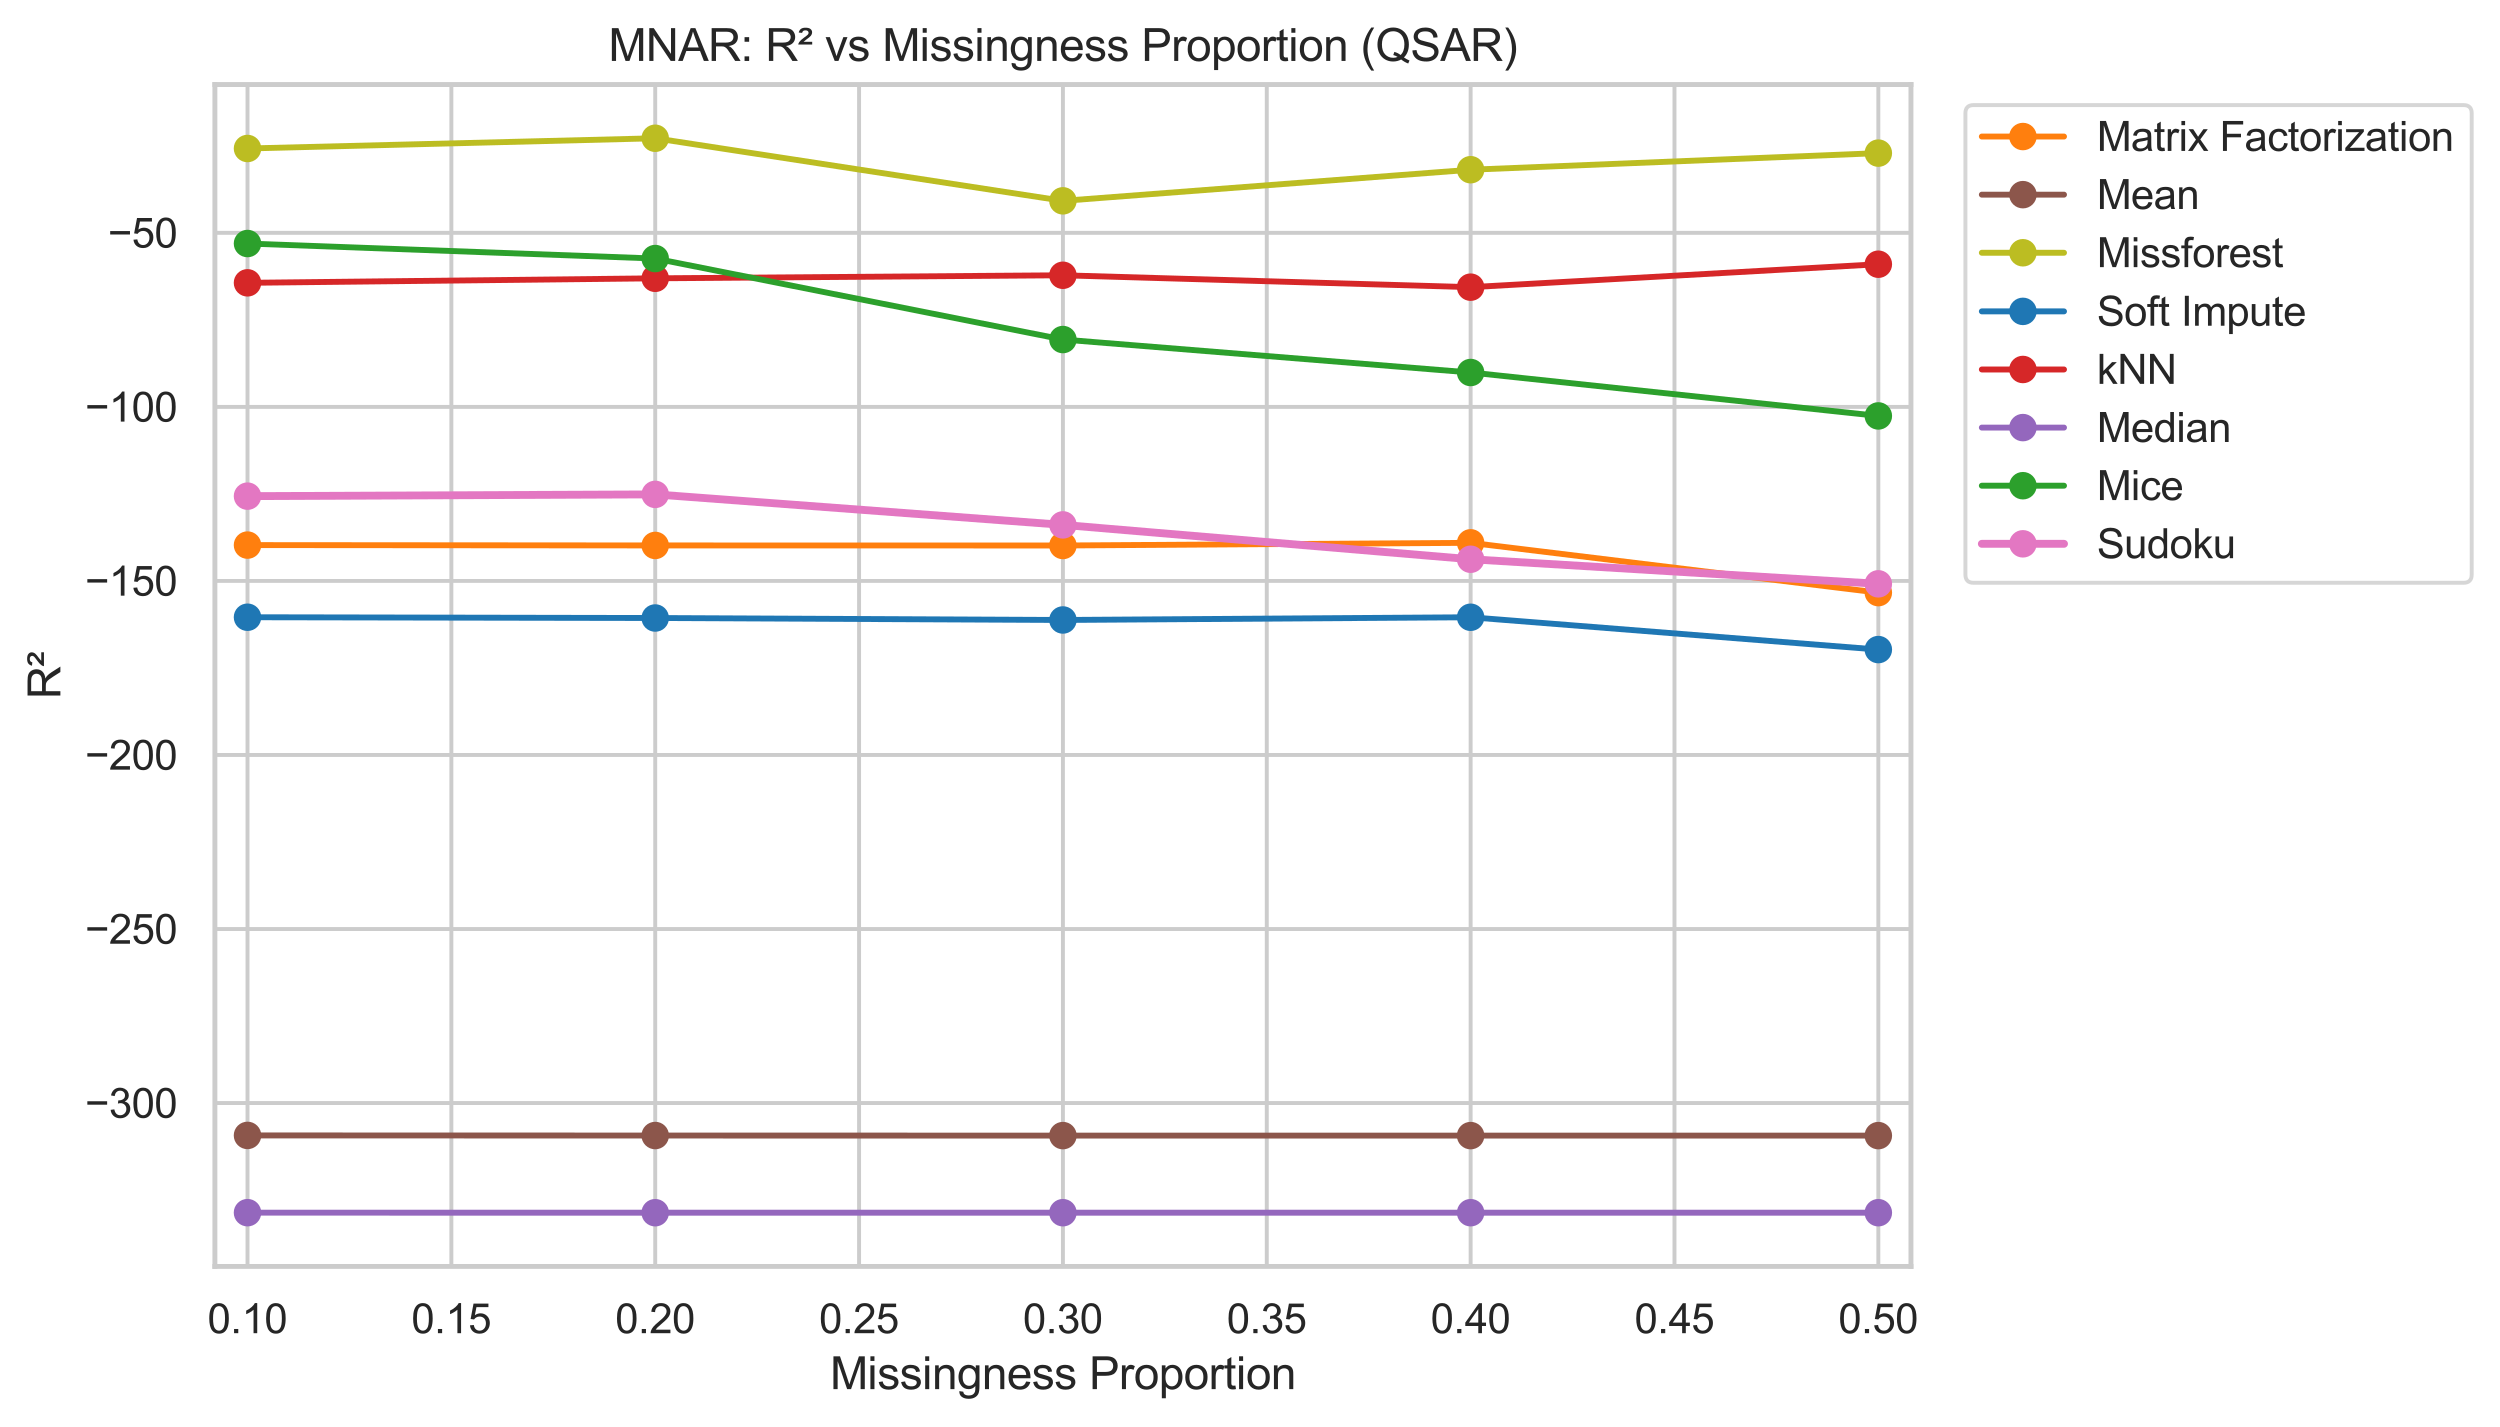 <?xml version="1.0" encoding="utf-8" standalone="no"?>
<!DOCTYPE svg PUBLIC "-//W3C//DTD SVG 1.1//EN"
  "http://www.w3.org/Graphics/SVG/1.1/DTD/svg11.dtd">
<svg xmlns:xlink="http://www.w3.org/1999/xlink" width="635.94pt" height="362.966pt" viewBox="0 0 635.94 362.966" xmlns="http://www.w3.org/2000/svg" version="1.1">
 <defs>
  <style type="text/css">*{stroke-linejoin: round; stroke-linecap: butt}</style>
 </defs>
 <g id="figure_1">
  <g id="patch_1">
   <path d="M 0 362.966 
L 635.94 362.966 
L 635.94 0 
L 0 0 
z
" style="fill: #ffffff"/>
  </g>
  <g id="axes_1">
   <g id="patch_2">
    <path d="M 54.663 322.149 
L 486.1 322.149 
L 486.1 21.506 
L 54.663 21.506 
z
" style="fill: #ffffff"/>
   </g>
   <g id="matplotlib.axis_1">
    <g id="xtick_1">
     <g id="line2d_1">
      <path d="M 62.96 322.149 
L 62.96 21.506 
" clip-path="url(#pd73a132322)" style="fill: none; stroke: #cccccc; stroke-linecap: round"/>
     </g>
     <g id="text_1">
      <!-- 0.10 -->
      <g style="fill: #262626" transform="translate(52.791 339.129) scale(0.104 -0.104)">
       <defs>
        <path id="ArialMT-30" d="M 266 2259 
Q 266 3072 433 3567 
Q 600 4063 929 4331 
Q 1259 4600 1759 4600 
Q 2128 4600 2406 4451 
Q 2684 4303 2865 4023 
Q 3047 3744 3150 3342 
Q 3253 2941 3253 2259 
Q 3253 1453 3087 958 
Q 2922 463 2592 192 
Q 2263 -78 1759 -78 
Q 1097 -78 719 397 
Q 266 969 266 2259 
z
M 844 2259 
Q 844 1131 1108 757 
Q 1372 384 1759 384 
Q 2147 384 2411 759 
Q 2675 1134 2675 2259 
Q 2675 3391 2411 3762 
Q 2147 4134 1753 4134 
Q 1366 4134 1134 3806 
Q 844 3388 844 2259 
z
" transform="scale(0.016)"/>
        <path id="ArialMT-2e" d="M 581 0 
L 581 641 
L 1222 641 
L 1222 0 
L 581 0 
z
" transform="scale(0.016)"/>
        <path id="ArialMT-31" d="M 2384 0 
L 1822 0 
L 1822 3584 
Q 1619 3391 1289 3197 
Q 959 3003 697 2906 
L 697 3450 
Q 1169 3672 1522 3987 
Q 1875 4303 2022 4600 
L 2384 4600 
L 2384 0 
z
" transform="scale(0.016)"/>
       </defs>
       <use xlink:href="#ArialMT-30"/>
       <use xlink:href="#ArialMT-2e" transform="translate(55.615 0)"/>
       <use xlink:href="#ArialMT-31" transform="translate(83.398 0)"/>
       <use xlink:href="#ArialMT-30" transform="translate(139.014 0)"/>
      </g>
     </g>
    </g>
    <g id="xtick_2">
     <g id="line2d_2">
      <path d="M 114.815 322.149 
L 114.815 21.506 
" clip-path="url(#pd73a132322)" style="fill: none; stroke: #cccccc; stroke-linecap: round"/>
     </g>
     <g id="text_2">
      <!-- 0.15 -->
      <g style="fill: #262626" transform="translate(104.647 339.129) scale(0.104 -0.104)">
       <defs>
        <path id="ArialMT-35" d="M 266 1200 
L 856 1250 
Q 922 819 1161 601 
Q 1400 384 1738 384 
Q 2144 384 2425 690 
Q 2706 997 2706 1503 
Q 2706 1984 2436 2262 
Q 2166 2541 1728 2541 
Q 1456 2541 1237 2417 
Q 1019 2294 894 2097 
L 366 2166 
L 809 4519 
L 3088 4519 
L 3088 3981 
L 1259 3981 
L 1013 2750 
Q 1425 3038 1878 3038 
Q 2478 3038 2890 2622 
Q 3303 2206 3303 1553 
Q 3303 931 2941 478 
Q 2500 -78 1738 -78 
Q 1113 -78 717 272 
Q 322 622 266 1200 
z
" transform="scale(0.016)"/>
       </defs>
       <use xlink:href="#ArialMT-30"/>
       <use xlink:href="#ArialMT-2e" transform="translate(55.615 0)"/>
       <use xlink:href="#ArialMT-31" transform="translate(83.398 0)"/>
       <use xlink:href="#ArialMT-35" transform="translate(139.014 0)"/>
      </g>
     </g>
    </g>
    <g id="xtick_3">
     <g id="line2d_3">
      <path d="M 166.67 322.149 
L 166.67 21.506 
" clip-path="url(#pd73a132322)" style="fill: none; stroke: #cccccc; stroke-linecap: round"/>
     </g>
     <g id="text_3">
      <!-- 0.20 -->
      <g style="fill: #262626" transform="translate(156.502 339.129) scale(0.104 -0.104)">
       <defs>
        <path id="ArialMT-32" d="M 3222 541 
L 3222 0 
L 194 0 
Q 188 203 259 391 
Q 375 700 629 1000 
Q 884 1300 1366 1694 
Q 2113 2306 2375 2664 
Q 2638 3022 2638 3341 
Q 2638 3675 2398 3904 
Q 2159 4134 1775 4134 
Q 1369 4134 1125 3890 
Q 881 3647 878 3216 
L 300 3275 
Q 359 3922 746 4261 
Q 1134 4600 1788 4600 
Q 2447 4600 2831 4234 
Q 3216 3869 3216 3328 
Q 3216 3053 3103 2787 
Q 2991 2522 2730 2228 
Q 2469 1934 1863 1422 
Q 1356 997 1212 845 
Q 1069 694 975 541 
L 3222 541 
z
" transform="scale(0.016)"/>
       </defs>
       <use xlink:href="#ArialMT-30"/>
       <use xlink:href="#ArialMT-2e" transform="translate(55.615 0)"/>
       <use xlink:href="#ArialMT-32" transform="translate(83.398 0)"/>
       <use xlink:href="#ArialMT-30" transform="translate(139.014 0)"/>
      </g>
     </g>
    </g>
    <g id="xtick_4">
     <g id="line2d_4">
      <path d="M 218.526 322.149 
L 218.526 21.506 
" clip-path="url(#pd73a132322)" style="fill: none; stroke: #cccccc; stroke-linecap: round"/>
     </g>
     <g id="text_4">
      <!-- 0.25 -->
      <g style="fill: #262626" transform="translate(208.357 339.129) scale(0.104 -0.104)">
       <use xlink:href="#ArialMT-30"/>
       <use xlink:href="#ArialMT-2e" transform="translate(55.615 0)"/>
       <use xlink:href="#ArialMT-32" transform="translate(83.398 0)"/>
       <use xlink:href="#ArialMT-35" transform="translate(139.014 0)"/>
      </g>
     </g>
    </g>
    <g id="xtick_5">
     <g id="line2d_5">
      <path d="M 270.381 322.149 
L 270.381 21.506 
" clip-path="url(#pd73a132322)" style="fill: none; stroke: #cccccc; stroke-linecap: round"/>
     </g>
     <g id="text_5">
      <!-- 0.30 -->
      <g style="fill: #262626" transform="translate(260.213 339.129) scale(0.104 -0.104)">
       <defs>
        <path id="ArialMT-33" d="M 269 1209 
L 831 1284 
Q 928 806 1161 595 
Q 1394 384 1728 384 
Q 2125 384 2398 659 
Q 2672 934 2672 1341 
Q 2672 1728 2419 1979 
Q 2166 2231 1775 2231 
Q 1616 2231 1378 2169 
L 1441 2663 
Q 1497 2656 1531 2656 
Q 1891 2656 2178 2843 
Q 2466 3031 2466 3422 
Q 2466 3731 2256 3934 
Q 2047 4138 1716 4138 
Q 1388 4138 1169 3931 
Q 950 3725 888 3313 
L 325 3413 
Q 428 3978 793 4289 
Q 1159 4600 1703 4600 
Q 2078 4600 2393 4439 
Q 2709 4278 2876 4000 
Q 3044 3722 3044 3409 
Q 3044 3113 2884 2869 
Q 2725 2625 2413 2481 
Q 2819 2388 3044 2092 
Q 3269 1797 3269 1353 
Q 3269 753 2831 336 
Q 2394 -81 1725 -81 
Q 1122 -81 723 278 
Q 325 638 269 1209 
z
" transform="scale(0.016)"/>
       </defs>
       <use xlink:href="#ArialMT-30"/>
       <use xlink:href="#ArialMT-2e" transform="translate(55.615 0)"/>
       <use xlink:href="#ArialMT-33" transform="translate(83.398 0)"/>
       <use xlink:href="#ArialMT-30" transform="translate(139.014 0)"/>
      </g>
     </g>
    </g>
    <g id="xtick_6">
     <g id="line2d_6">
      <path d="M 322.237 322.149 
L 322.237 21.506 
" clip-path="url(#pd73a132322)" style="fill: none; stroke: #cccccc; stroke-linecap: round"/>
     </g>
     <g id="text_6">
      <!-- 0.35 -->
      <g style="fill: #262626" transform="translate(312.068 339.129) scale(0.104 -0.104)">
       <use xlink:href="#ArialMT-30"/>
       <use xlink:href="#ArialMT-2e" transform="translate(55.615 0)"/>
       <use xlink:href="#ArialMT-33" transform="translate(83.398 0)"/>
       <use xlink:href="#ArialMT-35" transform="translate(139.014 0)"/>
      </g>
     </g>
    </g>
    <g id="xtick_7">
     <g id="line2d_7">
      <path d="M 374.092 322.149 
L 374.092 21.506 
" clip-path="url(#pd73a132322)" style="fill: none; stroke: #cccccc; stroke-linecap: round"/>
     </g>
     <g id="text_7">
      <!-- 0.40 -->
      <g style="fill: #262626" transform="translate(363.924 339.129) scale(0.104 -0.104)">
       <defs>
        <path id="ArialMT-34" d="M 2069 0 
L 2069 1097 
L 81 1097 
L 81 1613 
L 2172 4581 
L 2631 4581 
L 2631 1613 
L 3250 1613 
L 3250 1097 
L 2631 1097 
L 2631 0 
L 2069 0 
z
M 2069 1613 
L 2069 3678 
L 634 1613 
L 2069 1613 
z
" transform="scale(0.016)"/>
       </defs>
       <use xlink:href="#ArialMT-30"/>
       <use xlink:href="#ArialMT-2e" transform="translate(55.615 0)"/>
       <use xlink:href="#ArialMT-34" transform="translate(83.398 0)"/>
       <use xlink:href="#ArialMT-30" transform="translate(139.014 0)"/>
      </g>
     </g>
    </g>
    <g id="xtick_8">
     <g id="line2d_8">
      <path d="M 425.947 322.149 
L 425.947 21.506 
" clip-path="url(#pd73a132322)" style="fill: none; stroke: #cccccc; stroke-linecap: round"/>
     </g>
     <g id="text_8">
      <!-- 0.45 -->
      <g style="fill: #262626" transform="translate(415.779 339.129) scale(0.104 -0.104)">
       <use xlink:href="#ArialMT-30"/>
       <use xlink:href="#ArialMT-2e" transform="translate(55.615 0)"/>
       <use xlink:href="#ArialMT-34" transform="translate(83.398 0)"/>
       <use xlink:href="#ArialMT-35" transform="translate(139.014 0)"/>
      </g>
     </g>
    </g>
    <g id="xtick_9">
     <g id="line2d_9">
      <path d="M 477.803 322.149 
L 477.803 21.506 
" clip-path="url(#pd73a132322)" style="fill: none; stroke: #cccccc; stroke-linecap: round"/>
     </g>
     <g id="text_9">
      <!-- 0.50 -->
      <g style="fill: #262626" transform="translate(467.634 339.129) scale(0.104 -0.104)">
       <use xlink:href="#ArialMT-30"/>
       <use xlink:href="#ArialMT-2e" transform="translate(55.615 0)"/>
       <use xlink:href="#ArialMT-35" transform="translate(83.398 0)"/>
       <use xlink:href="#ArialMT-30" transform="translate(139.014 0)"/>
      </g>
     </g>
    </g>
    <g id="text_10">
     <!-- Missingness Proportion -->
     <g style="fill: #262626" transform="translate(211.141 353.366) scale(0.114 -0.114)">
      <defs>
       <path id="ArialMT-4d" d="M 475 0 
L 475 4581 
L 1388 4581 
L 2472 1338 
Q 2622 884 2691 659 
Q 2769 909 2934 1394 
L 4031 4581 
L 4847 4581 
L 4847 0 
L 4263 0 
L 4263 3834 
L 2931 0 
L 2384 0 
L 1059 3900 
L 1059 0 
L 475 0 
z
" transform="scale(0.016)"/>
       <path id="ArialMT-69" d="M 425 3934 
L 425 4581 
L 988 4581 
L 988 3934 
L 425 3934 
z
M 425 0 
L 425 3319 
L 988 3319 
L 988 0 
L 425 0 
z
" transform="scale(0.016)"/>
       <path id="ArialMT-73" d="M 197 991 
L 753 1078 
Q 800 744 1014 566 
Q 1228 388 1613 388 
Q 2000 388 2187 545 
Q 2375 703 2375 916 
Q 2375 1106 2209 1216 
Q 2094 1291 1634 1406 
Q 1016 1563 777 1677 
Q 538 1791 414 1992 
Q 291 2194 291 2438 
Q 291 2659 392 2848 
Q 494 3038 669 3163 
Q 800 3259 1026 3326 
Q 1253 3394 1513 3394 
Q 1903 3394 2198 3281 
Q 2494 3169 2634 2976 
Q 2775 2784 2828 2463 
L 2278 2388 
Q 2241 2644 2061 2787 
Q 1881 2931 1553 2931 
Q 1166 2931 1000 2803 
Q 834 2675 834 2503 
Q 834 2394 903 2306 
Q 972 2216 1119 2156 
Q 1203 2125 1616 2013 
Q 2213 1853 2448 1751 
Q 2684 1650 2818 1456 
Q 2953 1263 2953 975 
Q 2953 694 2789 445 
Q 2625 197 2315 61 
Q 2006 -75 1616 -75 
Q 969 -75 630 194 
Q 291 463 197 991 
z
" transform="scale(0.016)"/>
       <path id="ArialMT-6e" d="M 422 0 
L 422 3319 
L 928 3319 
L 928 2847 
Q 1294 3394 1984 3394 
Q 2284 3394 2536 3286 
Q 2788 3178 2913 3003 
Q 3038 2828 3088 2588 
Q 3119 2431 3119 2041 
L 3119 0 
L 2556 0 
L 2556 2019 
Q 2556 2363 2490 2533 
Q 2425 2703 2258 2804 
Q 2091 2906 1866 2906 
Q 1506 2906 1245 2678 
Q 984 2450 984 1813 
L 984 0 
L 422 0 
z
" transform="scale(0.016)"/>
       <path id="ArialMT-67" d="M 319 -275 
L 866 -356 
Q 900 -609 1056 -725 
Q 1266 -881 1628 -881 
Q 2019 -881 2231 -725 
Q 2444 -569 2519 -288 
Q 2563 -116 2559 434 
Q 2191 0 1641 0 
Q 956 0 581 494 
Q 206 988 206 1678 
Q 206 2153 378 2554 
Q 550 2956 876 3175 
Q 1203 3394 1644 3394 
Q 2231 3394 2613 2919 
L 2613 3319 
L 3131 3319 
L 3131 450 
Q 3131 -325 2973 -648 
Q 2816 -972 2473 -1159 
Q 2131 -1347 1631 -1347 
Q 1038 -1347 672 -1080 
Q 306 -813 319 -275 
z
M 784 1719 
Q 784 1066 1043 766 
Q 1303 466 1694 466 
Q 2081 466 2343 764 
Q 2606 1063 2606 1700 
Q 2606 2309 2336 2618 
Q 2066 2928 1684 2928 
Q 1309 2928 1046 2623 
Q 784 2319 784 1719 
z
" transform="scale(0.016)"/>
       <path id="ArialMT-65" d="M 2694 1069 
L 3275 997 
Q 3138 488 2766 206 
Q 2394 -75 1816 -75 
Q 1088 -75 661 373 
Q 234 822 234 1631 
Q 234 2469 665 2931 
Q 1097 3394 1784 3394 
Q 2450 3394 2872 2941 
Q 3294 2488 3294 1666 
Q 3294 1616 3291 1516 
L 816 1516 
Q 847 969 1125 678 
Q 1403 388 1819 388 
Q 2128 388 2347 550 
Q 2566 713 2694 1069 
z
M 847 1978 
L 2700 1978 
Q 2663 2397 2488 2606 
Q 2219 2931 1791 2931 
Q 1403 2931 1139 2672 
Q 875 2413 847 1978 
z
" transform="scale(0.016)"/>
       <path id="ArialMT-20" transform="scale(0.016)"/>
       <path id="ArialMT-50" d="M 494 0 
L 494 4581 
L 2222 4581 
Q 2678 4581 2919 4538 
Q 3256 4481 3484 4323 
Q 3713 4166 3852 3881 
Q 3991 3597 3991 3256 
Q 3991 2672 3619 2267 
Q 3247 1863 2275 1863 
L 1100 1863 
L 1100 0 
L 494 0 
z
M 1100 2403 
L 2284 2403 
Q 2872 2403 3119 2622 
Q 3366 2841 3366 3238 
Q 3366 3525 3220 3729 
Q 3075 3934 2838 4000 
Q 2684 4041 2272 4041 
L 1100 4041 
L 1100 2403 
z
" transform="scale(0.016)"/>
       <path id="ArialMT-72" d="M 416 0 
L 416 3319 
L 922 3319 
L 922 2816 
Q 1116 3169 1280 3281 
Q 1444 3394 1641 3394 
Q 1925 3394 2219 3213 
L 2025 2691 
Q 1819 2813 1613 2813 
Q 1428 2813 1281 2702 
Q 1134 2591 1072 2394 
Q 978 2094 978 1738 
L 978 0 
L 416 0 
z
" transform="scale(0.016)"/>
       <path id="ArialMT-6f" d="M 213 1659 
Q 213 2581 725 3025 
Q 1153 3394 1769 3394 
Q 2453 3394 2887 2945 
Q 3322 2497 3322 1706 
Q 3322 1066 3130 698 
Q 2938 331 2570 128 
Q 2203 -75 1769 -75 
Q 1072 -75 642 372 
Q 213 819 213 1659 
z
M 791 1659 
Q 791 1022 1069 705 
Q 1347 388 1769 388 
Q 2188 388 2466 706 
Q 2744 1025 2744 1678 
Q 2744 2294 2464 2611 
Q 2184 2928 1769 2928 
Q 1347 2928 1069 2612 
Q 791 2297 791 1659 
z
" transform="scale(0.016)"/>
       <path id="ArialMT-70" d="M 422 -1272 
L 422 3319 
L 934 3319 
L 934 2888 
Q 1116 3141 1344 3267 
Q 1572 3394 1897 3394 
Q 2322 3394 2647 3175 
Q 2972 2956 3137 2557 
Q 3303 2159 3303 1684 
Q 3303 1175 3120 767 
Q 2938 359 2589 142 
Q 2241 -75 1856 -75 
Q 1575 -75 1351 44 
Q 1128 163 984 344 
L 984 -1272 
L 422 -1272 
z
M 931 1641 
Q 931 1000 1190 694 
Q 1450 388 1819 388 
Q 2194 388 2461 705 
Q 2728 1022 2728 1688 
Q 2728 2322 2467 2637 
Q 2206 2953 1844 2953 
Q 1484 2953 1207 2617 
Q 931 2281 931 1641 
z
" transform="scale(0.016)"/>
       <path id="ArialMT-74" d="M 1650 503 
L 1731 6 
Q 1494 -44 1306 -44 
Q 1000 -44 831 53 
Q 663 150 594 308 
Q 525 466 525 972 
L 525 2881 
L 113 2881 
L 113 3319 
L 525 3319 
L 525 4141 
L 1084 4478 
L 1084 3319 
L 1650 3319 
L 1650 2881 
L 1084 2881 
L 1084 941 
Q 1084 700 1114 631 
Q 1144 563 1211 522 
Q 1278 481 1403 481 
Q 1497 481 1650 503 
z
" transform="scale(0.016)"/>
      </defs>
      <use xlink:href="#ArialMT-4d"/>
      <use xlink:href="#ArialMT-69" transform="translate(83.301 0)"/>
      <use xlink:href="#ArialMT-73" transform="translate(105.518 0)"/>
      <use xlink:href="#ArialMT-73" transform="translate(155.518 0)"/>
      <use xlink:href="#ArialMT-69" transform="translate(205.518 0)"/>
      <use xlink:href="#ArialMT-6e" transform="translate(227.734 0)"/>
      <use xlink:href="#ArialMT-67" transform="translate(283.35 0)"/>
      <use xlink:href="#ArialMT-6e" transform="translate(338.965 0)"/>
      <use xlink:href="#ArialMT-65" transform="translate(394.58 0)"/>
      <use xlink:href="#ArialMT-73" transform="translate(450.195 0)"/>
      <use xlink:href="#ArialMT-73" transform="translate(500.195 0)"/>
      <use xlink:href="#ArialMT-20" transform="translate(550.195 0)"/>
      <use xlink:href="#ArialMT-50" transform="translate(577.979 0)"/>
      <use xlink:href="#ArialMT-72" transform="translate(644.678 0)"/>
      <use xlink:href="#ArialMT-6f" transform="translate(677.979 0)"/>
      <use xlink:href="#ArialMT-70" transform="translate(733.594 0)"/>
      <use xlink:href="#ArialMT-6f" transform="translate(789.209 0)"/>
      <use xlink:href="#ArialMT-72" transform="translate(844.824 0)"/>
      <use xlink:href="#ArialMT-74" transform="translate(878.125 0)"/>
      <use xlink:href="#ArialMT-69" transform="translate(905.908 0)"/>
      <use xlink:href="#ArialMT-6f" transform="translate(928.125 0)"/>
      <use xlink:href="#ArialMT-6e" transform="translate(983.74 0)"/>
     </g>
    </g>
   </g>
   <g id="matplotlib.axis_2">
    <g id="ytick_1">
     <g id="line2d_10">
      <path d="M 54.663 280.59 
L 486.1 280.59 
" clip-path="url(#pd73a132322)" style="fill: none; stroke: #cccccc; stroke-linecap: round"/>
     </g>
     <g id="text_11">
      <!-- −300 -->
      <g style="fill: #262626" transform="translate(21.626 284.33) scale(0.104 -0.104)">
       <defs>
        <path id="ArialMT-2212" d="M 3381 1997 
L 356 1997 
L 356 2522 
L 3381 2522 
L 3381 1997 
z
" transform="scale(0.016)"/>
       </defs>
       <use xlink:href="#ArialMT-2212"/>
       <use xlink:href="#ArialMT-33" transform="translate(58.398 0)"/>
       <use xlink:href="#ArialMT-30" transform="translate(114.014 0)"/>
       <use xlink:href="#ArialMT-30" transform="translate(169.629 0)"/>
      </g>
     </g>
    </g>
    <g id="ytick_2">
     <g id="line2d_11">
      <path d="M 54.663 236.319 
L 486.1 236.319 
" clip-path="url(#pd73a132322)" style="fill: none; stroke: #cccccc; stroke-linecap: round"/>
     </g>
     <g id="text_12">
      <!-- −250 -->
      <g style="fill: #262626" transform="translate(21.626 240.059) scale(0.104 -0.104)">
       <use xlink:href="#ArialMT-2212"/>
       <use xlink:href="#ArialMT-32" transform="translate(58.398 0)"/>
       <use xlink:href="#ArialMT-35" transform="translate(114.014 0)"/>
       <use xlink:href="#ArialMT-30" transform="translate(169.629 0)"/>
      </g>
     </g>
    </g>
    <g id="ytick_3">
     <g id="line2d_12">
      <path d="M 54.663 192.047 
L 486.1 192.047 
" clip-path="url(#pd73a132322)" style="fill: none; stroke: #cccccc; stroke-linecap: round"/>
     </g>
     <g id="text_13">
      <!-- −200 -->
      <g style="fill: #262626" transform="translate(21.626 195.787) scale(0.104 -0.104)">
       <use xlink:href="#ArialMT-2212"/>
       <use xlink:href="#ArialMT-32" transform="translate(58.398 0)"/>
       <use xlink:href="#ArialMT-30" transform="translate(114.014 0)"/>
       <use xlink:href="#ArialMT-30" transform="translate(169.629 0)"/>
      </g>
     </g>
    </g>
    <g id="ytick_4">
     <g id="line2d_13">
      <path d="M 54.663 147.776 
L 486.1 147.776 
" clip-path="url(#pd73a132322)" style="fill: none; stroke: #cccccc; stroke-linecap: round"/>
     </g>
     <g id="text_14">
      <!-- −150 -->
      <g style="fill: #262626" transform="translate(21.626 151.516) scale(0.104 -0.104)">
       <use xlink:href="#ArialMT-2212"/>
       <use xlink:href="#ArialMT-31" transform="translate(58.398 0)"/>
       <use xlink:href="#ArialMT-35" transform="translate(114.014 0)"/>
       <use xlink:href="#ArialMT-30" transform="translate(169.629 0)"/>
      </g>
     </g>
    </g>
    <g id="ytick_5">
     <g id="line2d_14">
      <path d="M 54.663 103.504 
L 486.1 103.504 
" clip-path="url(#pd73a132322)" style="fill: none; stroke: #cccccc; stroke-linecap: round"/>
     </g>
     <g id="text_15">
      <!-- −100 -->
      <g style="fill: #262626" transform="translate(21.626 107.244) scale(0.104 -0.104)">
       <use xlink:href="#ArialMT-2212"/>
       <use xlink:href="#ArialMT-31" transform="translate(58.398 0)"/>
       <use xlink:href="#ArialMT-30" transform="translate(114.014 0)"/>
       <use xlink:href="#ArialMT-30" transform="translate(169.629 0)"/>
      </g>
     </g>
    </g>
    <g id="ytick_6">
     <g id="line2d_15">
      <path d="M 54.663 59.233 
L 486.1 59.233 
" clip-path="url(#pd73a132322)" style="fill: none; stroke: #cccccc; stroke-linecap: round"/>
     </g>
     <g id="text_16">
      <!-- −50 -->
      <g style="fill: #262626" transform="translate(27.437 62.973) scale(0.104 -0.104)">
       <use xlink:href="#ArialMT-2212"/>
       <use xlink:href="#ArialMT-35" transform="translate(58.398 0)"/>
       <use xlink:href="#ArialMT-30" transform="translate(114.014 0)"/>
      </g>
     </g>
    </g>
    <g id="text_17">
     <!-- R² -->
     <g style="fill: #262626" transform="translate(15.36 177.842) rotate(-90) scale(0.114 -0.114)">
      <defs>
       <path id="ArialMT-52" d="M 503 0 
L 503 4581 
L 2534 4581 
Q 3147 4581 3465 4457 
Q 3784 4334 3975 4021 
Q 4166 3709 4166 3331 
Q 4166 2844 3850 2509 
Q 3534 2175 2875 2084 
Q 3116 1969 3241 1856 
Q 3506 1613 3744 1247 
L 4541 0 
L 3778 0 
L 3172 953 
Q 2906 1366 2734 1584 
Q 2563 1803 2427 1890 
Q 2291 1978 2150 2013 
Q 2047 2034 1813 2034 
L 1109 2034 
L 1109 0 
L 503 0 
z
M 1109 2559 
L 2413 2559 
Q 2828 2559 3062 2645 
Q 3297 2731 3419 2920 
Q 3541 3109 3541 3331 
Q 3541 3656 3305 3865 
Q 3069 4075 2559 4075 
L 1109 4075 
L 1109 2559 
z
" transform="scale(0.016)"/>
       <path id="ArialMT-b2" d="M 78 2291 
Q 97 2469 225 2647 
Q 422 2916 872 3242 
Q 1322 3569 1406 3663 
Q 1522 3791 1522 3925 
Q 1522 4075 1412 4172 
Q 1303 4269 1091 4269 
Q 884 4269 782 4195 
Q 681 4122 616 3913 
L 144 3963 
Q 234 4309 457 4473 
Q 681 4638 1100 4638 
Q 1572 4638 1792 4453 
Q 2013 4269 2013 4003 
Q 2013 3741 1828 3506 
Q 1688 3331 1188 2972 
Q 928 2781 819 2669 
L 2025 2669 
L 2025 2291 
L 78 2291 
z
" transform="scale(0.016)"/>
      </defs>
      <use xlink:href="#ArialMT-52"/>
      <use xlink:href="#ArialMT-b2" transform="translate(72.217 0)"/>
     </g>
    </g>
   </g>
   <g id="line2d_16">
    <path d="M 62.96 138.659 
L 166.67 138.747 
L 270.381 138.761 
L 374.092 138.08 
L 477.803 150.75 
" clip-path="url(#pd73a132322)" style="fill: none; stroke: #ff7f0e; stroke-width: 1.5; stroke-linecap: round"/>
    <defs>
     <path id="md7f7f156b0" d="M 0 3 
C 0.796 3 1.559 2.684 2.121 2.121 
C 2.684 1.559 3 0.796 3 0 
C 3 -0.796 2.684 -1.559 2.121 -2.121 
C 1.559 -2.684 0.796 -3 0 -3 
C -0.796 -3 -1.559 -2.684 -2.121 -2.121 
C -2.684 -1.559 -3 -0.796 -3 0 
C -3 0.796 -2.684 1.559 -2.121 2.121 
C -1.559 2.684 -0.796 3 0 3 
z
" style="stroke: #ff7f0e"/>
    </defs>
    <g clip-path="url(#pd73a132322)">
     <use xlink:href="#md7f7f156b0" x="62.96" y="138.659" style="fill: #ff7f0e; stroke: #ff7f0e"/>
     <use xlink:href="#md7f7f156b0" x="166.67" y="138.747" style="fill: #ff7f0e; stroke: #ff7f0e"/>
     <use xlink:href="#md7f7f156b0" x="270.381" y="138.761" style="fill: #ff7f0e; stroke: #ff7f0e"/>
     <use xlink:href="#md7f7f156b0" x="374.092" y="138.08" style="fill: #ff7f0e; stroke: #ff7f0e"/>
     <use xlink:href="#md7f7f156b0" x="477.803" y="150.75" style="fill: #ff7f0e; stroke: #ff7f0e"/>
    </g>
   </g>
   <g id="line2d_17">
    <path d="M 62.96 288.824 
L 166.67 288.854 
L 270.381 288.872 
L 374.092 288.872 
L 477.803 288.874 
" clip-path="url(#pd73a132322)" style="fill: none; stroke: #8c564b; stroke-width: 1.5; stroke-linecap: round"/>
    <defs>
     <path id="m61e2ec1f55" d="M 0 3 
C 0.796 3 1.559 2.684 2.121 2.121 
C 2.684 1.559 3 0.796 3 0 
C 3 -0.796 2.684 -1.559 2.121 -2.121 
C 1.559 -2.684 0.796 -3 0 -3 
C -0.796 -3 -1.559 -2.684 -2.121 -2.121 
C -2.684 -1.559 -3 -0.796 -3 0 
C -3 0.796 -2.684 1.559 -2.121 2.121 
C -1.559 2.684 -0.796 3 0 3 
z
" style="stroke: #8c564b"/>
    </defs>
    <g clip-path="url(#pd73a132322)">
     <use xlink:href="#m61e2ec1f55" x="62.96" y="288.824" style="fill: #8c564b; stroke: #8c564b"/>
     <use xlink:href="#m61e2ec1f55" x="166.67" y="288.854" style="fill: #8c564b; stroke: #8c564b"/>
     <use xlink:href="#m61e2ec1f55" x="270.381" y="288.872" style="fill: #8c564b; stroke: #8c564b"/>
     <use xlink:href="#m61e2ec1f55" x="374.092" y="288.872" style="fill: #8c564b; stroke: #8c564b"/>
     <use xlink:href="#m61e2ec1f55" x="477.803" y="288.874" style="fill: #8c564b; stroke: #8c564b"/>
    </g>
   </g>
   <g id="line2d_18">
    <path d="M 62.96 37.773 
L 166.67 35.172 
L 270.381 51.087 
L 374.092 43.171 
L 477.803 38.95 
" clip-path="url(#pd73a132322)" style="fill: none; stroke: #bcbd22; stroke-width: 1.5; stroke-linecap: round"/>
    <defs>
     <path id="md9e6db9bf2" d="M 0 3 
C 0.796 3 1.559 2.684 2.121 2.121 
C 2.684 1.559 3 0.796 3 0 
C 3 -0.796 2.684 -1.559 2.121 -2.121 
C 1.559 -2.684 0.796 -3 0 -3 
C -0.796 -3 -1.559 -2.684 -2.121 -2.121 
C -2.684 -1.559 -3 -0.796 -3 0 
C -3 0.796 -2.684 1.559 -2.121 2.121 
C -1.559 2.684 -0.796 3 0 3 
z
" style="stroke: #bcbd22"/>
    </defs>
    <g clip-path="url(#pd73a132322)">
     <use xlink:href="#md9e6db9bf2" x="62.96" y="37.773" style="fill: #bcbd22; stroke: #bcbd22"/>
     <use xlink:href="#md9e6db9bf2" x="166.67" y="35.172" style="fill: #bcbd22; stroke: #bcbd22"/>
     <use xlink:href="#md9e6db9bf2" x="270.381" y="51.087" style="fill: #bcbd22; stroke: #bcbd22"/>
     <use xlink:href="#md9e6db9bf2" x="374.092" y="43.171" style="fill: #bcbd22; stroke: #bcbd22"/>
     <use xlink:href="#md9e6db9bf2" x="477.803" y="38.95" style="fill: #bcbd22; stroke: #bcbd22"/>
    </g>
   </g>
   <g id="line2d_19">
    <path d="M 62.96 157.011 
L 166.67 157.206 
L 270.381 157.707 
L 374.092 157.017 
L 477.803 165.238 
" clip-path="url(#pd73a132322)" style="fill: none; stroke: #1f77b4; stroke-width: 1.5; stroke-linecap: round"/>
    <defs>
     <path id="m9bc402a530" d="M 0 3 
C 0.796 3 1.559 2.684 2.121 2.121 
C 2.684 1.559 3 0.796 3 0 
C 3 -0.796 2.684 -1.559 2.121 -2.121 
C 1.559 -2.684 0.796 -3 0 -3 
C -0.796 -3 -1.559 -2.684 -2.121 -2.121 
C -2.684 -1.559 -3 -0.796 -3 0 
C -3 0.796 -2.684 1.559 -2.121 2.121 
C -1.559 2.684 -0.796 3 0 3 
z
" style="stroke: #1f77b4"/>
    </defs>
    <g clip-path="url(#pd73a132322)">
     <use xlink:href="#m9bc402a530" x="62.96" y="157.011" style="fill: #1f77b4; stroke: #1f77b4"/>
     <use xlink:href="#m9bc402a530" x="166.67" y="157.206" style="fill: #1f77b4; stroke: #1f77b4"/>
     <use xlink:href="#m9bc402a530" x="270.381" y="157.707" style="fill: #1f77b4; stroke: #1f77b4"/>
     <use xlink:href="#m9bc402a530" x="374.092" y="157.017" style="fill: #1f77b4; stroke: #1f77b4"/>
     <use xlink:href="#m9bc402a530" x="477.803" y="165.238" style="fill: #1f77b4; stroke: #1f77b4"/>
    </g>
   </g>
   <g id="line2d_20">
    <path d="M 62.96 71.944 
L 166.67 70.798 
L 270.381 70.024 
L 374.092 73.049 
L 477.803 67.212 
" clip-path="url(#pd73a132322)" style="fill: none; stroke: #d62728; stroke-width: 1.5; stroke-linecap: round"/>
    <defs>
     <path id="me72174b1a5" d="M 0 3 
C 0.796 3 1.559 2.684 2.121 2.121 
C 2.684 1.559 3 0.796 3 0 
C 3 -0.796 2.684 -1.559 2.121 -2.121 
C 1.559 -2.684 0.796 -3 0 -3 
C -0.796 -3 -1.559 -2.684 -2.121 -2.121 
C -2.684 -1.559 -3 -0.796 -3 0 
C -3 0.796 -2.684 1.559 -2.121 2.121 
C -1.559 2.684 -0.796 3 0 3 
z
" style="stroke: #d62728"/>
    </defs>
    <g clip-path="url(#pd73a132322)">
     <use xlink:href="#me72174b1a5" x="62.96" y="71.944" style="fill: #d62728; stroke: #d62728"/>
     <use xlink:href="#me72174b1a5" x="166.67" y="70.798" style="fill: #d62728; stroke: #d62728"/>
     <use xlink:href="#me72174b1a5" x="270.381" y="70.024" style="fill: #d62728; stroke: #d62728"/>
     <use xlink:href="#me72174b1a5" x="374.092" y="73.049" style="fill: #d62728; stroke: #d62728"/>
     <use xlink:href="#me72174b1a5" x="477.803" y="67.212" style="fill: #d62728; stroke: #d62728"/>
    </g>
   </g>
   <g id="line2d_21">
    <path d="M 62.96 308.475 
L 166.67 308.484 
L 270.381 308.481 
L 374.092 308.481 
L 477.803 308.482 
" clip-path="url(#pd73a132322)" style="fill: none; stroke: #9467bd; stroke-width: 1.5; stroke-linecap: round"/>
    <defs>
     <path id="ma70a001ecc" d="M 0 3 
C 0.796 3 1.559 2.684 2.121 2.121 
C 2.684 1.559 3 0.796 3 0 
C 3 -0.796 2.684 -1.559 2.121 -2.121 
C 1.559 -2.684 0.796 -3 0 -3 
C -0.796 -3 -1.559 -2.684 -2.121 -2.121 
C -2.684 -1.559 -3 -0.796 -3 0 
C -3 0.796 -2.684 1.559 -2.121 2.121 
C -1.559 2.684 -0.796 3 0 3 
z
" style="stroke: #9467bd"/>
    </defs>
    <g clip-path="url(#pd73a132322)">
     <use xlink:href="#ma70a001ecc" x="62.96" y="308.475" style="fill: #9467bd; stroke: #9467bd"/>
     <use xlink:href="#ma70a001ecc" x="166.67" y="308.484" style="fill: #9467bd; stroke: #9467bd"/>
     <use xlink:href="#ma70a001ecc" x="270.381" y="308.481" style="fill: #9467bd; stroke: #9467bd"/>
     <use xlink:href="#ma70a001ecc" x="374.092" y="308.481" style="fill: #9467bd; stroke: #9467bd"/>
     <use xlink:href="#ma70a001ecc" x="477.803" y="308.482" style="fill: #9467bd; stroke: #9467bd"/>
    </g>
   </g>
   <g id="line2d_22">
    <path d="M 62.96 61.946 
L 166.67 65.771 
L 270.381 86.373 
L 374.092 94.758 
L 477.803 105.801 
" clip-path="url(#pd73a132322)" style="fill: none; stroke: #2ca02c; stroke-width: 1.5; stroke-linecap: round"/>
    <defs>
     <path id="m93631fb1b3" d="M 0 3 
C 0.796 3 1.559 2.684 2.121 2.121 
C 2.684 1.559 3 0.796 3 0 
C 3 -0.796 2.684 -1.559 2.121 -2.121 
C 1.559 -2.684 0.796 -3 0 -3 
C -0.796 -3 -1.559 -2.684 -2.121 -2.121 
C -2.684 -1.559 -3 -0.796 -3 0 
C -3 0.796 -2.684 1.559 -2.121 2.121 
C -1.559 2.684 -0.796 3 0 3 
z
" style="stroke: #2ca02c"/>
    </defs>
    <g clip-path="url(#pd73a132322)">
     <use xlink:href="#m93631fb1b3" x="62.96" y="61.946" style="fill: #2ca02c; stroke: #2ca02c"/>
     <use xlink:href="#m93631fb1b3" x="166.67" y="65.771" style="fill: #2ca02c; stroke: #2ca02c"/>
     <use xlink:href="#m93631fb1b3" x="270.381" y="86.373" style="fill: #2ca02c; stroke: #2ca02c"/>
     <use xlink:href="#m93631fb1b3" x="374.092" y="94.758" style="fill: #2ca02c; stroke: #2ca02c"/>
     <use xlink:href="#m93631fb1b3" x="477.803" y="105.801" style="fill: #2ca02c; stroke: #2ca02c"/>
    </g>
   </g>
   <g id="patch_3">
    <path d="M 54.663 322.149 
L 54.663 21.506 
" style="fill: none; stroke: #cccccc; stroke-width: 1.25; stroke-linejoin: miter; stroke-linecap: square"/>
   </g>
   <g id="patch_4">
    <path d="M 486.1 322.149 
L 486.1 21.506 
" style="fill: none; stroke: #cccccc; stroke-width: 1.25; stroke-linejoin: miter; stroke-linecap: square"/>
   </g>
   <g id="patch_5">
    <path d="M 54.663 322.149 
L 486.1 322.149 
" style="fill: none; stroke: #cccccc; stroke-width: 1.25; stroke-linejoin: miter; stroke-linecap: square"/>
   </g>
   <g id="patch_6">
    <path d="M 54.663 21.506 
L 486.1 21.506 
" style="fill: none; stroke: #cccccc; stroke-width: 1.25; stroke-linejoin: miter; stroke-linecap: square"/>
   </g>
   <g id="text_18">
    <!-- MNAR: R² vs Missingness Proportion (QSAR) -->
    <g style="fill: #262626" transform="translate(154.776 15.506) scale(0.114 -0.114)">
     <defs>
      <path id="ArialMT-4e" d="M 488 0 
L 488 4581 
L 1109 4581 
L 3516 984 
L 3516 4581 
L 4097 4581 
L 4097 0 
L 3475 0 
L 1069 3600 
L 1069 0 
L 488 0 
z
" transform="scale(0.016)"/>
      <path id="ArialMT-41" d="M -9 0 
L 1750 4581 
L 2403 4581 
L 4278 0 
L 3588 0 
L 3053 1388 
L 1138 1388 
L 634 0 
L -9 0 
z
M 1313 1881 
L 2866 1881 
L 2388 3150 
Q 2169 3728 2063 4100 
Q 1975 3659 1816 3225 
L 1313 1881 
z
" transform="scale(0.016)"/>
      <path id="ArialMT-3a" d="M 578 2678 
L 578 3319 
L 1219 3319 
L 1219 2678 
L 578 2678 
z
M 578 0 
L 578 641 
L 1219 641 
L 1219 0 
L 578 0 
z
" transform="scale(0.016)"/>
      <path id="ArialMT-76" d="M 1344 0 
L 81 3319 
L 675 3319 
L 1388 1331 
Q 1503 1009 1600 663 
Q 1675 925 1809 1294 
L 2547 3319 
L 3125 3319 
L 1869 0 
L 1344 0 
z
" transform="scale(0.016)"/>
      <path id="ArialMT-28" d="M 1497 -1347 
Q 1031 -759 709 28 
Q 388 816 388 1659 
Q 388 2403 628 3084 
Q 909 3875 1497 4659 
L 1900 4659 
Q 1522 4009 1400 3731 
Q 1209 3300 1100 2831 
Q 966 2247 966 1656 
Q 966 153 1900 -1347 
L 1497 -1347 
z
" transform="scale(0.016)"/>
      <path id="ArialMT-51" d="M 3966 491 
Q 4388 200 4744 66 
L 4566 -356 
Q 4072 -178 3581 206 
Q 3072 -78 2456 -78 
Q 1834 -78 1328 222 
Q 822 522 548 1065 
Q 275 1609 275 2291 
Q 275 2969 550 3525 
Q 825 4081 1333 4372 
Q 1841 4663 2469 4663 
Q 3103 4663 3612 4361 
Q 4122 4059 4389 3517 
Q 4656 2975 4656 2294 
Q 4656 1728 4484 1276 
Q 4313 825 3966 491 
z
M 2631 1266 
Q 3156 1119 3497 828 
Q 4031 1316 4031 2294 
Q 4031 2850 3842 3265 
Q 3653 3681 3289 3911 
Q 2925 4141 2472 4141 
Q 1794 4141 1347 3677 
Q 900 3213 900 2291 
Q 900 1397 1342 919 
Q 1784 441 2472 441 
Q 2797 441 3084 563 
Q 2800 747 2484 825 
L 2631 1266 
z
" transform="scale(0.016)"/>
      <path id="ArialMT-53" d="M 288 1472 
L 859 1522 
Q 900 1178 1048 958 
Q 1197 738 1509 602 
Q 1822 466 2213 466 
Q 2559 466 2825 569 
Q 3091 672 3220 851 
Q 3350 1031 3350 1244 
Q 3350 1459 3225 1620 
Q 3100 1781 2813 1891 
Q 2628 1963 1997 2114 
Q 1366 2266 1113 2400 
Q 784 2572 623 2826 
Q 463 3081 463 3397 
Q 463 3744 659 4045 
Q 856 4347 1234 4503 
Q 1613 4659 2075 4659 
Q 2584 4659 2973 4495 
Q 3363 4331 3572 4012 
Q 3781 3694 3797 3291 
L 3216 3247 
Q 3169 3681 2898 3903 
Q 2628 4125 2100 4125 
Q 1550 4125 1298 3923 
Q 1047 3722 1047 3438 
Q 1047 3191 1225 3031 
Q 1400 2872 2139 2705 
Q 2878 2538 3153 2413 
Q 3553 2228 3743 1945 
Q 3934 1663 3934 1294 
Q 3934 928 3725 604 
Q 3516 281 3123 101 
Q 2731 -78 2241 -78 
Q 1619 -78 1198 103 
Q 778 284 539 648 
Q 300 1013 288 1472 
z
" transform="scale(0.016)"/>
      <path id="ArialMT-29" d="M 791 -1347 
L 388 -1347 
Q 1322 153 1322 1656 
Q 1322 2244 1188 2822 
Q 1081 3291 891 3722 
Q 769 4003 388 4659 
L 791 4659 
Q 1378 3875 1659 3084 
Q 1900 2403 1900 1659 
Q 1900 816 1576 28 
Q 1253 -759 791 -1347 
z
" transform="scale(0.016)"/>
     </defs>
     <use xlink:href="#ArialMT-4d"/>
     <use xlink:href="#ArialMT-4e" transform="translate(83.301 0)"/>
     <use xlink:href="#ArialMT-41" transform="translate(155.518 0)"/>
     <use xlink:href="#ArialMT-52" transform="translate(222.217 0)"/>
     <use xlink:href="#ArialMT-3a" transform="translate(294.434 0)"/>
     <use xlink:href="#ArialMT-20" transform="translate(322.217 0)"/>
     <use xlink:href="#ArialMT-52" transform="translate(350 0)"/>
     <use xlink:href="#ArialMT-b2" transform="translate(422.217 0)"/>
     <use xlink:href="#ArialMT-20" transform="translate(455.518 0)"/>
     <use xlink:href="#ArialMT-76" transform="translate(483.301 0)"/>
     <use xlink:href="#ArialMT-73" transform="translate(533.301 0)"/>
     <use xlink:href="#ArialMT-20" transform="translate(583.301 0)"/>
     <use xlink:href="#ArialMT-4d" transform="translate(611.084 0)"/>
     <use xlink:href="#ArialMT-69" transform="translate(694.385 0)"/>
     <use xlink:href="#ArialMT-73" transform="translate(716.602 0)"/>
     <use xlink:href="#ArialMT-73" transform="translate(766.602 0)"/>
     <use xlink:href="#ArialMT-69" transform="translate(816.602 0)"/>
     <use xlink:href="#ArialMT-6e" transform="translate(838.818 0)"/>
     <use xlink:href="#ArialMT-67" transform="translate(894.434 0)"/>
     <use xlink:href="#ArialMT-6e" transform="translate(950.049 0)"/>
     <use xlink:href="#ArialMT-65" transform="translate(1005.664 0)"/>
     <use xlink:href="#ArialMT-73" transform="translate(1061.279 0)"/>
     <use xlink:href="#ArialMT-73" transform="translate(1111.279 0)"/>
     <use xlink:href="#ArialMT-20" transform="translate(1161.279 0)"/>
     <use xlink:href="#ArialMT-50" transform="translate(1189.062 0)"/>
     <use xlink:href="#ArialMT-72" transform="translate(1255.762 0)"/>
     <use xlink:href="#ArialMT-6f" transform="translate(1289.062 0)"/>
     <use xlink:href="#ArialMT-70" transform="translate(1344.678 0)"/>
     <use xlink:href="#ArialMT-6f" transform="translate(1400.293 0)"/>
     <use xlink:href="#ArialMT-72" transform="translate(1455.908 0)"/>
     <use xlink:href="#ArialMT-74" transform="translate(1489.209 0)"/>
     <use xlink:href="#ArialMT-69" transform="translate(1516.992 0)"/>
     <use xlink:href="#ArialMT-6f" transform="translate(1539.209 0)"/>
     <use xlink:href="#ArialMT-6e" transform="translate(1594.824 0)"/>
     <use xlink:href="#ArialMT-20" transform="translate(1650.439 0)"/>
     <use xlink:href="#ArialMT-28" transform="translate(1678.223 0)"/>
     <use xlink:href="#ArialMT-51" transform="translate(1711.523 0)"/>
     <use xlink:href="#ArialMT-53" transform="translate(1789.307 0)"/>
     <use xlink:href="#ArialMT-41" transform="translate(1856.006 0)"/>
     <use xlink:href="#ArialMT-52" transform="translate(1922.705 0)"/>
     <use xlink:href="#ArialMT-29" transform="translate(1994.922 0)"/>
    </g>
   </g>
   <g id="line2d_23">
    <path d="M 62.96 126.209 
L 166.67 125.759 
L 270.381 133.52 
L 374.092 142.261 
L 477.803 148.511 
" clip-path="url(#pd73a132322)" style="fill: none; stroke: #e377c2; stroke-width: 2; stroke-linecap: round"/>
    <defs>
     <path id="mca5ce25631" d="M 0 3 
C 0.796 3 1.559 2.684 2.121 2.121 
C 2.684 1.559 3 0.796 3 0 
C 3 -0.796 2.684 -1.559 2.121 -2.121 
C 1.559 -2.684 0.796 -3 0 -3 
C -0.796 -3 -1.559 -2.684 -2.121 -2.121 
C -2.684 -1.559 -3 -0.796 -3 0 
C -3 0.796 -2.684 1.559 -2.121 2.121 
C -1.559 2.684 -0.796 3 0 3 
z
" style="stroke: #e377c2"/>
    </defs>
    <g clip-path="url(#pd73a132322)">
     <use xlink:href="#mca5ce25631" x="62.96" y="126.209" style="fill: #e377c2; stroke: #e377c2"/>
     <use xlink:href="#mca5ce25631" x="166.67" y="125.759" style="fill: #e377c2; stroke: #e377c2"/>
     <use xlink:href="#mca5ce25631" x="270.381" y="133.52" style="fill: #e377c2; stroke: #e377c2"/>
     <use xlink:href="#mca5ce25631" x="374.092" y="142.261" style="fill: #e377c2; stroke: #e377c2"/>
     <use xlink:href="#mca5ce25631" x="477.803" y="148.511" style="fill: #e377c2; stroke: #e377c2"/>
    </g>
   </g>
   <g id="legend_1">
    <g id="patch_7">
     <path d="M 502.043 148.248 
L 626.65 148.248 
Q 628.74 148.248 628.74 146.158 
L 628.74 28.821 
Q 628.74 26.731 626.65 26.731 
L 502.043 26.731 
Q 499.953 26.731 499.953 28.821 
L 499.953 146.158 
Q 499.953 148.248 502.043 148.248 
z
" style="fill: #ffffff; opacity: 0.8; stroke: #cccccc; stroke-linejoin: miter"/>
    </g>
    <g id="line2d_24">
     <path d="M 504.133 34.733 
L 525.033 34.733 
" style="fill: none; stroke: #ff7f0e; stroke-width: 1.5; stroke-linecap: round"/>
    </g>
    <g id="line2d_25">
     <g>
      <use xlink:href="#md7f7f156b0" x="514.583" y="34.733" style="fill: #ff7f0e; stroke: #ff7f0e"/>
     </g>
    </g>
    <g id="text_19">
     <!-- Matrix Factorization -->
     <g style="fill: #262626" transform="translate(533.393 38.391) scale(0.104 -0.104)">
      <defs>
       <path id="ArialMT-61" d="M 2588 409 
Q 2275 144 1986 34 
Q 1697 -75 1366 -75 
Q 819 -75 525 192 
Q 231 459 231 875 
Q 231 1119 342 1320 
Q 453 1522 633 1644 
Q 813 1766 1038 1828 
Q 1203 1872 1538 1913 
Q 2219 1994 2541 2106 
Q 2544 2222 2544 2253 
Q 2544 2597 2384 2738 
Q 2169 2928 1744 2928 
Q 1347 2928 1158 2789 
Q 969 2650 878 2297 
L 328 2372 
Q 403 2725 575 2942 
Q 747 3159 1072 3276 
Q 1397 3394 1825 3394 
Q 2250 3394 2515 3294 
Q 2781 3194 2906 3042 
Q 3031 2891 3081 2659 
Q 3109 2516 3109 2141 
L 3109 1391 
Q 3109 606 3145 398 
Q 3181 191 3288 0 
L 2700 0 
Q 2613 175 2588 409 
z
M 2541 1666 
Q 2234 1541 1622 1453 
Q 1275 1403 1131 1340 
Q 988 1278 909 1158 
Q 831 1038 831 891 
Q 831 666 1001 516 
Q 1172 366 1500 366 
Q 1825 366 2078 508 
Q 2331 650 2450 897 
Q 2541 1088 2541 1459 
L 2541 1666 
z
" transform="scale(0.016)"/>
       <path id="ArialMT-78" d="M 47 0 
L 1259 1725 
L 138 3319 
L 841 3319 
L 1350 2541 
Q 1494 2319 1581 2169 
Q 1719 2375 1834 2534 
L 2394 3319 
L 3066 3319 
L 1919 1756 
L 3153 0 
L 2463 0 
L 1781 1031 
L 1600 1309 
L 728 0 
L 47 0 
z
" transform="scale(0.016)"/>
       <path id="ArialMT-46" d="M 525 0 
L 525 4581 
L 3616 4581 
L 3616 4041 
L 1131 4041 
L 1131 2622 
L 3281 2622 
L 3281 2081 
L 1131 2081 
L 1131 0 
L 525 0 
z
" transform="scale(0.016)"/>
       <path id="ArialMT-63" d="M 2588 1216 
L 3141 1144 
Q 3050 572 2676 248 
Q 2303 -75 1759 -75 
Q 1078 -75 664 370 
Q 250 816 250 1647 
Q 250 2184 428 2587 
Q 606 2991 970 3192 
Q 1334 3394 1763 3394 
Q 2303 3394 2647 3120 
Q 2991 2847 3088 2344 
L 2541 2259 
Q 2463 2594 2264 2762 
Q 2066 2931 1784 2931 
Q 1359 2931 1093 2626 
Q 828 2322 828 1663 
Q 828 994 1084 691 
Q 1341 388 1753 388 
Q 2084 388 2306 591 
Q 2528 794 2588 1216 
z
" transform="scale(0.016)"/>
       <path id="ArialMT-7a" d="M 125 0 
L 125 456 
L 2238 2881 
Q 1878 2863 1603 2863 
L 250 2863 
L 250 3319 
L 2963 3319 
L 2963 2947 
L 1166 841 
L 819 456 
Q 1197 484 1528 484 
L 3063 484 
L 3063 0 
L 125 0 
z
" transform="scale(0.016)"/>
      </defs>
      <use xlink:href="#ArialMT-4d"/>
      <use xlink:href="#ArialMT-61" transform="translate(83.301 0)"/>
      <use xlink:href="#ArialMT-74" transform="translate(138.916 0)"/>
      <use xlink:href="#ArialMT-72" transform="translate(166.699 0)"/>
      <use xlink:href="#ArialMT-69" transform="translate(200 0)"/>
      <use xlink:href="#ArialMT-78" transform="translate(222.217 0)"/>
      <use xlink:href="#ArialMT-20" transform="translate(272.217 0)"/>
      <use xlink:href="#ArialMT-46" transform="translate(300 0)"/>
      <use xlink:href="#ArialMT-61" transform="translate(361.084 0)"/>
      <use xlink:href="#ArialMT-63" transform="translate(416.699 0)"/>
      <use xlink:href="#ArialMT-74" transform="translate(466.699 0)"/>
      <use xlink:href="#ArialMT-6f" transform="translate(494.482 0)"/>
      <use xlink:href="#ArialMT-72" transform="translate(550.098 0)"/>
      <use xlink:href="#ArialMT-69" transform="translate(583.398 0)"/>
      <use xlink:href="#ArialMT-7a" transform="translate(605.615 0)"/>
      <use xlink:href="#ArialMT-61" transform="translate(655.615 0)"/>
      <use xlink:href="#ArialMT-74" transform="translate(711.23 0)"/>
      <use xlink:href="#ArialMT-69" transform="translate(739.014 0)"/>
      <use xlink:href="#ArialMT-6f" transform="translate(761.23 0)"/>
      <use xlink:href="#ArialMT-6e" transform="translate(816.846 0)"/>
     </g>
    </g>
    <g id="line2d_26">
     <path d="M 504.133 49.515 
L 525.033 49.515 
" style="fill: none; stroke: #8c564b; stroke-width: 1.5; stroke-linecap: round"/>
    </g>
    <g id="line2d_27">
     <g>
      <use xlink:href="#m61e2ec1f55" x="514.583" y="49.515" style="fill: #8c564b; stroke: #8c564b"/>
     </g>
    </g>
    <g id="text_20">
     <!-- Mean -->
     <g style="fill: #262626" transform="translate(533.393 53.173) scale(0.104 -0.104)">
      <use xlink:href="#ArialMT-4d"/>
      <use xlink:href="#ArialMT-65" transform="translate(83.301 0)"/>
      <use xlink:href="#ArialMT-61" transform="translate(138.916 0)"/>
      <use xlink:href="#ArialMT-6e" transform="translate(194.531 0)"/>
     </g>
    </g>
    <g id="line2d_28">
     <path d="M 504.133 64.297 
L 525.033 64.297 
" style="fill: none; stroke: #bcbd22; stroke-width: 1.5; stroke-linecap: round"/>
    </g>
    <g id="line2d_29">
     <g>
      <use xlink:href="#md9e6db9bf2" x="514.583" y="64.297" style="fill: #bcbd22; stroke: #bcbd22"/>
     </g>
    </g>
    <g id="text_21">
     <!-- Missforest -->
     <g style="fill: #262626" transform="translate(533.393 67.955) scale(0.104 -0.104)">
      <defs>
       <path id="ArialMT-66" d="M 556 0 
L 556 2881 
L 59 2881 
L 59 3319 
L 556 3319 
L 556 3672 
Q 556 4006 616 4169 
Q 697 4388 901 4523 
Q 1106 4659 1475 4659 
Q 1713 4659 2000 4603 
L 1916 4113 
Q 1741 4144 1584 4144 
Q 1328 4144 1222 4034 
Q 1116 3925 1116 3625 
L 1116 3319 
L 1763 3319 
L 1763 2881 
L 1116 2881 
L 1116 0 
L 556 0 
z
" transform="scale(0.016)"/>
      </defs>
      <use xlink:href="#ArialMT-4d"/>
      <use xlink:href="#ArialMT-69" transform="translate(83.301 0)"/>
      <use xlink:href="#ArialMT-73" transform="translate(105.518 0)"/>
      <use xlink:href="#ArialMT-73" transform="translate(155.518 0)"/>
      <use xlink:href="#ArialMT-66" transform="translate(205.518 0)"/>
      <use xlink:href="#ArialMT-6f" transform="translate(233.301 0)"/>
      <use xlink:href="#ArialMT-72" transform="translate(288.916 0)"/>
      <use xlink:href="#ArialMT-65" transform="translate(322.217 0)"/>
      <use xlink:href="#ArialMT-73" transform="translate(377.832 0)"/>
      <use xlink:href="#ArialMT-74" transform="translate(427.832 0)"/>
     </g>
    </g>
    <g id="line2d_30">
     <path d="M 504.133 79.206 
L 525.033 79.206 
" style="fill: none; stroke: #1f77b4; stroke-width: 1.5; stroke-linecap: round"/>
    </g>
    <g id="line2d_31">
     <g>
      <use xlink:href="#m9bc402a530" x="514.583" y="79.206" style="fill: #1f77b4; stroke: #1f77b4"/>
     </g>
    </g>
    <g id="text_22">
     <!-- Soft Impute -->
     <g style="fill: #262626" transform="translate(533.393 82.864) scale(0.104 -0.104)">
      <defs>
       <path id="ArialMT-49" d="M 597 0 
L 597 4581 
L 1203 4581 
L 1203 0 
L 597 0 
z
" transform="scale(0.016)"/>
       <path id="ArialMT-6d" d="M 422 0 
L 422 3319 
L 925 3319 
L 925 2853 
Q 1081 3097 1340 3245 
Q 1600 3394 1931 3394 
Q 2300 3394 2536 3241 
Q 2772 3088 2869 2813 
Q 3263 3394 3894 3394 
Q 4388 3394 4653 3120 
Q 4919 2847 4919 2278 
L 4919 0 
L 4359 0 
L 4359 2091 
Q 4359 2428 4304 2576 
Q 4250 2725 4106 2815 
Q 3963 2906 3769 2906 
Q 3419 2906 3187 2673 
Q 2956 2441 2956 1928 
L 2956 0 
L 2394 0 
L 2394 2156 
Q 2394 2531 2256 2718 
Q 2119 2906 1806 2906 
Q 1569 2906 1367 2781 
Q 1166 2656 1075 2415 
Q 984 2175 984 1722 
L 984 0 
L 422 0 
z
" transform="scale(0.016)"/>
       <path id="ArialMT-75" d="M 2597 0 
L 2597 488 
Q 2209 -75 1544 -75 
Q 1250 -75 995 37 
Q 741 150 617 320 
Q 494 491 444 738 
Q 409 903 409 1263 
L 409 3319 
L 972 3319 
L 972 1478 
Q 972 1038 1006 884 
Q 1059 663 1231 536 
Q 1403 409 1656 409 
Q 1909 409 2131 539 
Q 2353 669 2445 892 
Q 2538 1116 2538 1541 
L 2538 3319 
L 3100 3319 
L 3100 0 
L 2597 0 
z
" transform="scale(0.016)"/>
      </defs>
      <use xlink:href="#ArialMT-53"/>
      <use xlink:href="#ArialMT-6f" transform="translate(66.699 0)"/>
      <use xlink:href="#ArialMT-66" transform="translate(122.314 0)"/>
      <use xlink:href="#ArialMT-74" transform="translate(150.098 0)"/>
      <use xlink:href="#ArialMT-20" transform="translate(177.881 0)"/>
      <use xlink:href="#ArialMT-49" transform="translate(205.664 0)"/>
      <use xlink:href="#ArialMT-6d" transform="translate(233.447 0)"/>
      <use xlink:href="#ArialMT-70" transform="translate(316.748 0)"/>
      <use xlink:href="#ArialMT-75" transform="translate(372.363 0)"/>
      <use xlink:href="#ArialMT-74" transform="translate(427.979 0)"/>
      <use xlink:href="#ArialMT-65" transform="translate(455.762 0)"/>
     </g>
    </g>
    <g id="line2d_32">
     <path d="M 504.133 93.988 
L 525.033 93.988 
" style="fill: none; stroke: #d62728; stroke-width: 1.5; stroke-linecap: round"/>
    </g>
    <g id="line2d_33">
     <g>
      <use xlink:href="#me72174b1a5" x="514.583" y="93.988" style="fill: #d62728; stroke: #d62728"/>
     </g>
    </g>
    <g id="text_23">
     <!-- kNN -->
     <g style="fill: #262626" transform="translate(533.393 97.646) scale(0.104 -0.104)">
      <defs>
       <path id="ArialMT-6b" d="M 425 0 
L 425 4581 
L 988 4581 
L 988 1969 
L 2319 3319 
L 3047 3319 
L 1778 2088 
L 3175 0 
L 2481 0 
L 1384 1697 
L 988 1316 
L 988 0 
L 425 0 
z
" transform="scale(0.016)"/>
      </defs>
      <use xlink:href="#ArialMT-6b"/>
      <use xlink:href="#ArialMT-4e" transform="translate(50 0)"/>
      <use xlink:href="#ArialMT-4e" transform="translate(122.217 0)"/>
     </g>
    </g>
    <g id="line2d_34">
     <path d="M 504.133 108.77 
L 525.033 108.77 
" style="fill: none; stroke: #9467bd; stroke-width: 1.5; stroke-linecap: round"/>
    </g>
    <g id="line2d_35">
     <g>
      <use xlink:href="#ma70a001ecc" x="514.583" y="108.77" style="fill: #9467bd; stroke: #9467bd"/>
     </g>
    </g>
    <g id="text_24">
     <!-- Median -->
     <g style="fill: #262626" transform="translate(533.393 112.427) scale(0.104 -0.104)">
      <defs>
       <path id="ArialMT-64" d="M 2575 0 
L 2575 419 
Q 2259 -75 1647 -75 
Q 1250 -75 917 144 
Q 584 363 401 755 
Q 219 1147 219 1656 
Q 219 2153 384 2558 
Q 550 2963 881 3178 
Q 1213 3394 1622 3394 
Q 1922 3394 2156 3267 
Q 2391 3141 2538 2938 
L 2538 4581 
L 3097 4581 
L 3097 0 
L 2575 0 
z
M 797 1656 
Q 797 1019 1065 703 
Q 1334 388 1700 388 
Q 2069 388 2326 689 
Q 2584 991 2584 1609 
Q 2584 2291 2321 2609 
Q 2059 2928 1675 2928 
Q 1300 2928 1048 2622 
Q 797 2316 797 1656 
z
" transform="scale(0.016)"/>
      </defs>
      <use xlink:href="#ArialMT-4d"/>
      <use xlink:href="#ArialMT-65" transform="translate(83.301 0)"/>
      <use xlink:href="#ArialMT-64" transform="translate(138.916 0)"/>
      <use xlink:href="#ArialMT-69" transform="translate(194.531 0)"/>
      <use xlink:href="#ArialMT-61" transform="translate(216.748 0)"/>
      <use xlink:href="#ArialMT-6e" transform="translate(272.363 0)"/>
     </g>
    </g>
    <g id="line2d_36">
     <path d="M 504.133 123.552 
L 525.033 123.552 
" style="fill: none; stroke: #2ca02c; stroke-width: 1.5; stroke-linecap: round"/>
    </g>
    <g id="line2d_37">
     <g>
      <use xlink:href="#m93631fb1b3" x="514.583" y="123.552" style="fill: #2ca02c; stroke: #2ca02c"/>
     </g>
    </g>
    <g id="text_25">
     <!-- Mice -->
     <g style="fill: #262626" transform="translate(533.393 127.209) scale(0.104 -0.104)">
      <use xlink:href="#ArialMT-4d"/>
      <use xlink:href="#ArialMT-69" transform="translate(83.301 0)"/>
      <use xlink:href="#ArialMT-63" transform="translate(105.518 0)"/>
      <use xlink:href="#ArialMT-65" transform="translate(155.518 0)"/>
     </g>
    </g>
    <g id="line2d_38">
     <path d="M 504.133 138.334 
L 525.033 138.334 
" style="fill: none; stroke: #e377c2; stroke-width: 2; stroke-linecap: round"/>
    </g>
    <g id="line2d_39">
     <g>
      <use xlink:href="#mca5ce25631" x="514.583" y="138.334" style="fill: #e377c2; stroke: #e377c2"/>
     </g>
    </g>
    <g id="text_26">
     <!-- Sudoku -->
     <g style="fill: #262626" transform="translate(533.393 141.991) scale(0.104 -0.104)">
      <use xlink:href="#ArialMT-53"/>
      <use xlink:href="#ArialMT-75" transform="translate(66.699 0)"/>
      <use xlink:href="#ArialMT-64" transform="translate(122.314 0)"/>
      <use xlink:href="#ArialMT-6f" transform="translate(177.93 0)"/>
      <use xlink:href="#ArialMT-6b" transform="translate(233.545 0)"/>
      <use xlink:href="#ArialMT-75" transform="translate(283.545 0)"/>
     </g>
    </g>
   </g>
  </g>
 </g>
 <defs>
  <clipPath id="pd73a132322">
   <rect x="54.663" y="21.506" width="431.437" height="300.644"/>
  </clipPath>
 </defs>
</svg>
